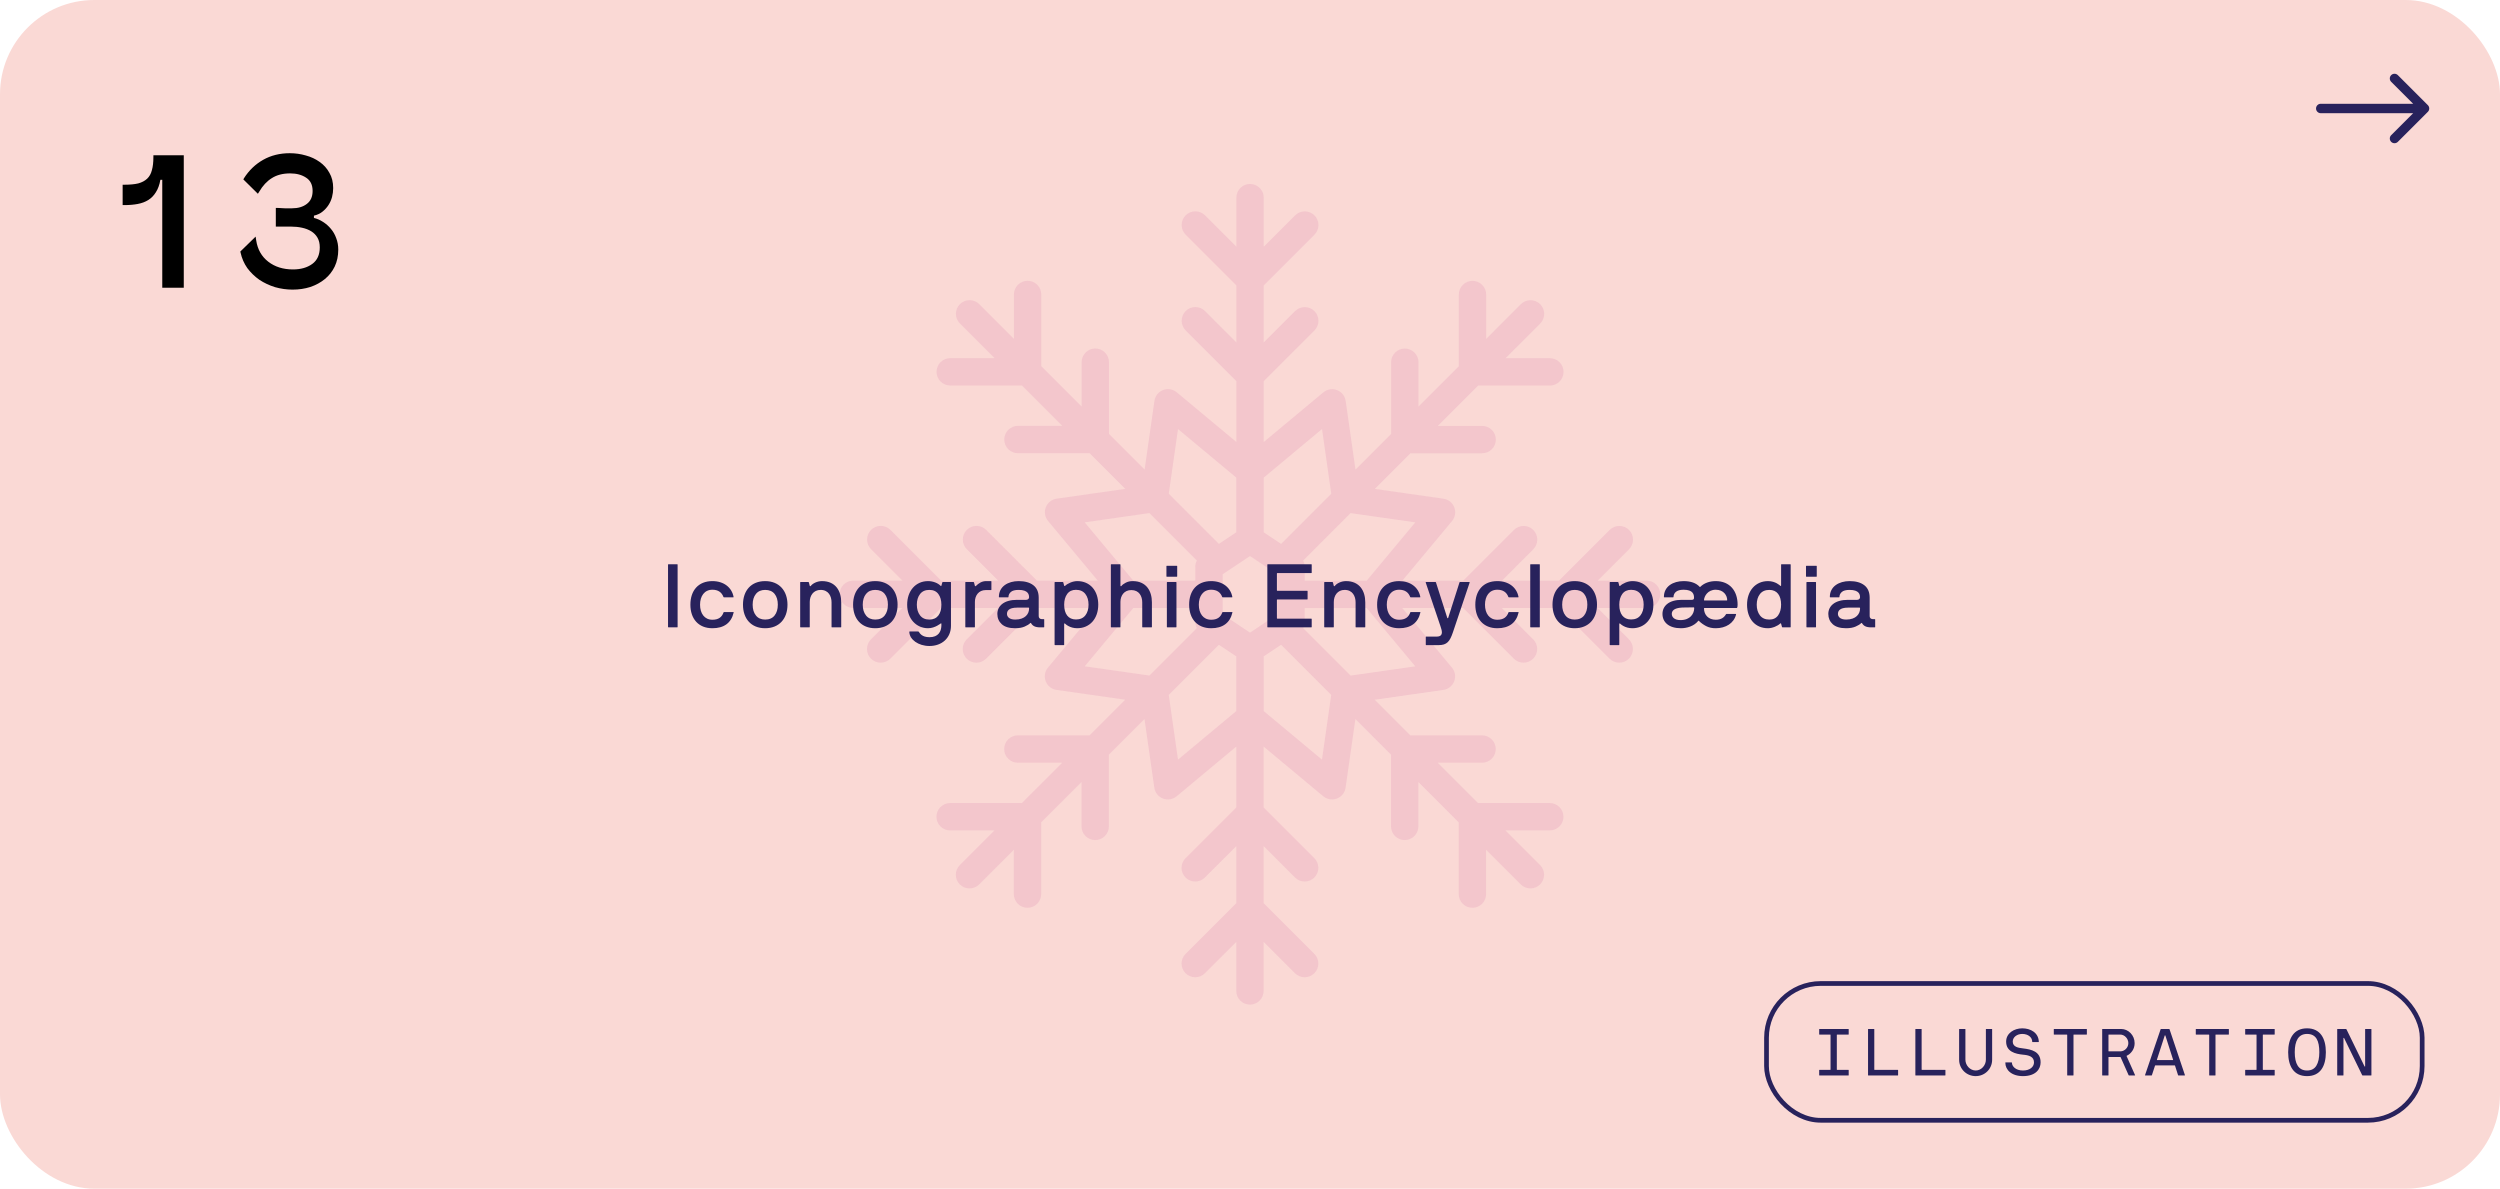 <svg width="530" height="252" viewBox="0 0 530 252" fill="none" xmlns="http://www.w3.org/2000/svg">
<rect width="530" height="252" rx="20" fill="#FAD9D5"/>
<path d="M26 39.16H26.4C27.573 39.16 28.547 39.067 29.32 38.88C30.093 38.667 30.72 38.333 31.2 37.88C31.68 37.427 32.013 36.827 32.2 36.08C32.413 35.333 32.52 34.413 32.52 33.32V32.92H38.96V61H34.4V38.12H34C33.813 39.187 33.493 40.067 33.04 40.76C32.613 41.453 32.08 42 31.44 42.4C30.8 42.8 30.053 43.08 29.2 43.24C28.347 43.4 27.413 43.48 26.4 43.48H26V39.16ZM50.953 53.32L54.193 50.16L54.313 50.96C54.606 52.88 55.46 54.387 56.873 55.48C58.286 56.573 60.033 57.12 62.113 57.12C63.767 57.12 65.126 56.733 66.193 55.96C67.26 55.187 67.793 54.013 67.793 52.44C67.793 51.64 67.633 50.96 67.313 50.4C66.993 49.84 66.553 49.387 65.993 49.04C65.433 48.693 64.78 48.44 64.033 48.28C63.313 48.12 62.54 48.04 61.713 48.04H58.473V44.08H58.873C59.38 44.107 59.873 44.133 60.353 44.16C60.86 44.16 61.38 44.16 61.913 44.16C63.193 44.16 64.233 43.853 65.033 43.24C65.86 42.627 66.273 41.707 66.273 40.48C66.273 39.2 65.82 38.267 64.913 37.68C64.007 37.067 62.873 36.76 61.513 36.76C59.967 36.76 58.673 37.093 57.633 37.76C56.593 38.4 55.7 39.36 54.953 40.64L54.673 41.08L51.593 38.04L51.713 37.8C52.78 36.12 54.14 34.813 55.793 33.88C57.447 32.947 59.327 32.48 61.433 32.48C62.606 32.48 63.74 32.64 64.833 32.96C65.927 33.253 66.9 33.707 67.753 34.32C68.633 34.933 69.326 35.707 69.833 36.64C70.367 37.547 70.633 38.627 70.633 39.88C70.633 40.52 70.553 41.147 70.393 41.76C70.233 42.373 69.98 42.947 69.633 43.48C69.287 44.013 68.86 44.48 68.353 44.88C67.847 45.28 67.246 45.56 66.553 45.72V46.2C67.22 46.36 67.86 46.64 68.473 47.04C69.113 47.44 69.673 47.933 70.153 48.52C70.633 49.08 71.007 49.733 71.273 50.48C71.567 51.227 71.713 52.04 71.713 52.92C71.713 54.253 71.46 55.453 70.953 56.52C70.447 57.56 69.753 58.44 68.873 59.16C67.993 59.88 66.966 60.44 65.793 60.84C64.62 61.213 63.367 61.4 62.033 61.4C60.78 61.4 59.54 61.227 58.313 60.88C57.113 60.507 56.007 59.987 54.993 59.32C54.007 58.627 53.153 57.8 52.433 56.84C51.74 55.853 51.26 54.747 50.993 53.52L50.953 53.32Z" fill="black"/>
<g clip-path="url(#clip0_2_82)">
<path d="M349.1 123.1H338.7L345.348 116.452C345.874 115.926 346.2 115.201 346.2 114.4C346.2 112.798 344.902 111.5 343.3 111.5C342.499 111.5 341.774 111.826 341.248 112.352L330.5 123.1H318.404L325.052 116.452C325.577 115.926 325.904 115.201 325.904 114.4C325.904 112.798 324.606 111.5 323.004 111.5C322.203 111.5 321.478 111.826 320.952 112.352L310.204 123.1H297.295L307.833 110.456C308.507 109.648 308.689 108.538 308.312 107.56C307.935 106.577 307.057 105.878 306.013 105.729L291.455 103.648L299.013 96.09H314.217C314.96 96.09 315.703 95.807 316.268 95.242C317.399 94.111 317.399 92.273 316.268 91.142C315.703 90.576 314.96 90.294 314.217 90.294H304.813L313.368 81.739H328.572C329.315 81.739 330.054 81.456 330.623 80.891C331.754 79.76 331.754 77.922 330.623 76.791C330.058 76.225 329.315 75.942 328.572 75.942H319.168L326.52 68.591C327.651 67.46 327.651 65.622 326.52 64.491C325.389 63.36 323.551 63.36 322.42 64.491L315.069 71.843V62.439C315.069 61.696 314.786 60.953 314.22 60.388C313.089 59.257 311.251 59.257 310.12 60.388C309.555 60.953 309.272 61.696 309.272 62.439V77.642L300.717 86.198V76.794C300.717 76.051 300.434 75.312 299.869 74.743C298.738 73.612 296.9 73.612 295.769 74.743C295.204 75.308 294.921 76.051 294.921 76.794V91.998L287.363 99.556L285.282 84.998C285.133 83.957 284.434 83.08 283.451 82.699C282.469 82.322 281.363 82.504 280.555 83.178L267.911 93.716V80.807L278.659 70.059C279.185 69.533 279.511 68.808 279.511 68.007C279.511 66.405 278.213 65.107 276.611 65.107C275.81 65.107 275.085 65.433 274.559 65.959L267.911 72.607V60.511L278.659 49.763C279.185 49.237 279.511 48.512 279.511 47.711C279.511 46.109 278.213 44.811 276.611 44.811C275.81 44.811 275.085 45.137 274.559 45.663L267.911 52.311V41.9C267.911 40.298 266.613 39 265.011 39C263.409 39 262.111 40.298 262.111 41.9V52.3L255.463 45.652C254.937 45.126 254.212 44.8 253.411 44.8C251.809 44.8 250.511 46.098 250.511 47.7C250.511 48.501 250.837 49.226 251.363 49.752L262.111 60.5V72.597L255.463 65.948C254.937 65.423 254.212 65.096 253.411 65.096C251.809 65.096 250.511 66.394 250.511 67.996C250.511 68.797 250.837 69.522 251.363 70.048L262.111 80.796V93.705L249.467 83.167C248.659 82.493 247.549 82.311 246.571 82.689C245.588 83.066 244.889 83.943 244.74 84.987L242.659 99.545L235.101 91.987V76.783C235.101 76.04 234.818 75.297 234.253 74.732C233.122 73.601 231.284 73.601 230.153 74.732C229.587 75.297 229.305 76.04 229.305 76.783V86.187L220.75 77.632V62.428C220.75 61.685 220.467 60.946 219.901 60.377C218.77 59.246 216.933 59.246 215.802 60.377C215.236 60.942 214.953 61.685 214.953 62.428V71.832L207.602 64.48C206.471 63.349 204.633 63.349 203.502 64.48C202.371 65.611 202.371 67.449 203.502 68.58L210.853 75.931H201.45C200.707 75.931 199.964 76.214 199.398 76.78C198.267 77.911 198.267 79.749 199.398 80.88C199.964 81.445 200.707 81.728 201.45 81.728H216.653L225.208 90.283H215.805C215.062 90.283 214.323 90.566 213.753 91.131C212.622 92.262 212.622 94.1 213.753 95.231C214.319 95.796 215.062 96.079 215.805 96.079H231.008L238.567 103.637L224.009 105.718C222.968 105.867 222.091 106.566 221.71 107.549C221.333 108.531 221.515 109.637 222.189 110.445L232.727 123.089H219.818L209.07 112.341C208.544 111.815 207.819 111.489 207.018 111.489C205.416 111.489 204.118 112.787 204.118 114.389C204.118 115.19 204.444 115.915 204.97 116.441L211.618 123.089H199.522L188.774 112.341C188.248 111.815 187.523 111.489 186.722 111.489C185.12 111.489 183.822 112.787 183.822 114.389C183.822 115.19 184.148 115.915 184.674 116.441L191.322 123.089H180.9C179.298 123.089 178 124.387 178 125.989C178 127.591 179.298 128.889 180.9 128.889H191.3L184.652 135.537C184.126 136.063 183.8 136.788 183.8 137.589C183.8 139.191 185.098 140.489 186.7 140.489C187.501 140.489 188.226 140.163 188.752 139.637L199.5 128.889H211.597L204.948 135.537C204.423 136.063 204.096 136.788 204.096 137.589C204.096 139.191 205.394 140.489 206.996 140.489C207.798 140.489 208.523 140.163 209.048 139.637L219.796 128.889H232.705L222.167 141.533C221.493 142.342 221.312 143.451 221.689 144.43C222.066 145.412 222.943 146.112 223.987 146.26L238.545 148.341L230.987 155.899H215.783C215.04 155.899 214.297 156.182 213.732 156.747C212.601 157.878 212.601 159.716 213.732 160.847C214.297 161.413 215.04 161.695 215.783 161.695H225.187L216.632 170.25H201.428C200.685 170.25 199.946 170.533 199.377 171.099C198.246 172.23 198.246 174.068 199.377 175.199C199.942 175.764 200.685 176.047 201.428 176.047H210.832L203.48 183.398C202.349 184.529 202.349 186.367 203.48 187.498C204.611 188.629 206.449 188.629 207.58 187.498L214.932 180.147V189.55C214.932 190.293 215.214 191.036 215.78 191.602C216.911 192.733 218.749 192.733 219.88 191.602C220.445 191.036 220.728 190.293 220.728 189.55V174.347L229.283 165.792V175.195C229.283 175.938 229.566 176.678 230.131 177.247C231.262 178.378 233.1 178.378 234.231 177.247C234.797 176.681 235.079 175.938 235.079 175.195V159.992L242.637 152.434L244.718 166.991C244.867 168.032 245.566 168.909 246.549 169.29C247.531 169.667 248.637 169.486 249.445 168.811L262.089 158.273V171.182L251.341 181.93C250.815 182.456 250.489 183.181 250.489 183.982C250.489 185.584 251.787 186.882 253.389 186.882C254.19 186.882 254.915 186.556 255.441 186.03L262.089 179.382V191.478L251.341 202.227C250.815 202.752 250.489 203.477 250.489 204.278C250.489 205.881 251.787 207.178 253.389 207.178C254.19 207.178 254.915 206.852 255.441 206.326L262.089 199.678V210.078C262.089 211.681 263.387 212.978 264.989 212.978C266.591 212.978 267.889 211.681 267.889 210.078V199.678L274.537 206.326C275.063 206.852 275.788 207.178 276.589 207.178C278.191 207.178 279.489 205.881 279.489 204.278C279.489 203.477 279.163 202.752 278.637 202.227L267.889 191.478V179.382L274.537 186.03C275.063 186.556 275.788 186.882 276.589 186.882C278.191 186.882 279.489 185.584 279.489 183.982C279.489 183.181 279.163 182.456 278.637 181.93L267.889 171.182V158.273L280.533 168.811C281.062 169.254 281.722 169.482 282.389 169.482C282.741 169.482 283.092 169.42 283.43 169.29C284.412 168.913 285.112 168.035 285.26 166.991L287.341 152.434L294.899 159.992V175.195C294.899 175.938 295.182 176.681 295.747 177.247C296.878 178.378 298.716 178.378 299.847 177.247C300.413 176.681 300.695 175.938 300.695 175.195V165.792L309.25 174.347V189.55C309.25 190.293 309.533 191.033 310.099 191.602C311.23 192.733 313.068 192.733 314.199 191.602C314.764 191.036 315.047 190.293 315.047 189.55V180.147L322.398 187.498C323.529 188.629 325.367 188.629 326.498 187.498C327.629 186.367 327.629 184.529 326.498 183.398L319.147 176.047H328.55C329.293 176.047 330.036 175.764 330.602 175.199C331.733 174.068 331.733 172.23 330.602 171.099C330.036 170.533 329.293 170.25 328.55 170.25H313.347L304.792 161.695H314.195C314.938 161.695 315.678 161.413 316.247 160.847C317.378 159.716 317.378 157.878 316.247 156.747C315.681 156.182 314.938 155.899 314.195 155.899H298.992L291.434 148.341L305.991 146.26C307.032 146.112 307.909 145.412 308.29 144.43C308.667 143.447 308.486 142.342 307.811 141.533L297.273 128.889H310.182L320.93 139.637C321.456 140.163 322.181 140.489 322.982 140.489C324.584 140.489 325.882 139.191 325.882 137.589C325.882 136.788 325.556 136.063 325.03 135.537L318.382 128.889H330.478L341.227 139.637C341.752 140.163 342.477 140.489 343.278 140.489C344.881 140.489 346.178 139.191 346.178 137.589C346.178 136.788 345.852 136.063 345.326 135.537L338.678 128.889H349.078C350.681 128.889 351.978 127.591 351.978 125.989C351.978 124.387 350.681 123.089 349.078 123.089L349.1 123.1ZM267.9 101.259L280.265 90.957L282.226 104.678L271.594 115.31L267.904 112.849V101.259H267.9ZM249.735 90.954L262.1 101.256V112.845L258.41 115.306L247.778 104.674L249.739 90.954H249.735ZM229.954 110.735L243.674 108.774L253.737 118.837C253.52 119.25 253.396 119.714 253.396 120.196V123.096H240.256L229.954 110.732V110.735ZM243.674 143.222L229.954 141.261L240.256 128.896H253.396V131.796C253.396 132.279 253.516 132.742 253.737 133.156L243.674 143.219V143.222ZM262.1 150.741L249.735 161.043L247.774 147.322L258.406 136.69L262.096 139.152V150.741H262.1ZM265 134.116L259.2 130.249V121.752L265 117.884L270.8 121.752V130.249L265 134.116ZM280.265 161.047L267.9 150.744V139.155L271.59 136.694L282.222 147.326L280.261 161.047H280.265ZM300.047 141.265L286.326 143.226L276.263 133.163C276.48 132.75 276.604 132.286 276.604 131.804V128.904H289.744L300.047 141.269V141.265ZM289.741 123.1H276.6V120.2C276.6 119.718 276.48 119.254 276.259 118.841L286.322 108.778L300.043 110.739L289.741 123.104V123.1Z" fill="#DA78AC" fill-opacity="0.2"/>
</g>
<rect x="374.5" y="208.5" width="139" height="29" rx="11.5" fill="#FAD9D5"/>
<rect x="374.5" y="208.5" width="139" height="29" rx="11.5" stroke="#28225C"/>
<path d="M385.668 227.932V226.879C385.668 226.831 385.688 226.811 385.736 226.811H388.006C388.054 226.811 388.074 226.79 388.074 226.742V219.407C388.074 219.359 388.054 219.339 388.006 219.332H385.736C385.688 219.332 385.668 219.312 385.668 219.264V218.211C385.668 218.163 385.688 218.143 385.736 218.143H391.854C391.902 218.143 391.923 218.163 391.923 218.211V219.264C391.923 219.312 391.902 219.332 391.854 219.332H389.476C389.428 219.332 389.407 219.359 389.407 219.407V226.742C389.407 226.79 389.428 226.811 389.476 226.811H391.854C391.902 226.811 391.923 226.831 391.923 226.879V227.932C391.923 227.979 391.902 228 391.854 228H385.736C385.688 228 385.668 227.979 385.668 227.932ZM396.024 227.932V218.211C396.024 218.163 396.044 218.143 396.092 218.143H397.282C397.33 218.143 397.35 218.163 397.35 218.211V226.742C397.35 226.79 397.377 226.811 397.425 226.811H402.32C402.368 226.811 402.388 226.831 402.395 226.879V227.932C402.395 227.979 402.368 228 402.32 228H396.092C396.044 228 396.024 227.979 396.024 227.932ZM406.058 227.932V218.211C406.058 218.163 406.079 218.143 406.127 218.143H407.316C407.364 218.143 407.385 218.163 407.385 218.211V226.742C407.385 226.79 407.412 226.811 407.46 226.811H412.354C412.402 226.811 412.423 226.831 412.43 226.879V227.932C412.43 227.979 412.402 228 412.354 228H406.127C406.079 228 406.058 227.979 406.058 227.932ZM415.334 224.657V218.211C415.334 218.163 415.355 218.143 415.403 218.143H416.599C416.647 218.143 416.667 218.163 416.667 218.211V224.657C416.667 225.854 417.652 226.947 418.848 226.947C420.044 226.947 421.008 225.847 421.008 224.657V218.211C421.008 218.163 421.029 218.143 421.076 218.143H422.266C422.314 218.143 422.334 218.163 422.334 218.211V224.657C422.334 226.599 420.796 228.137 418.848 228.137C416.893 228.137 415.334 226.599 415.334 224.657ZM425.13 225.3C425.13 225.252 425.157 225.231 425.205 225.225H426.449C426.504 225.225 426.531 225.252 426.531 225.313C426.531 226.024 427.29 226.947 428.869 226.947C430.366 226.947 431.207 226.154 431.207 225.225C431.207 223.98 430.093 223.7 428.869 223.591C427.31 223.434 425.294 222.982 425.301 220.815C425.301 219.018 427.01 218.006 428.719 218.006C430.475 218.006 432.157 218.922 432.232 220.843C432.232 220.891 432.212 220.911 432.164 220.918H430.899C430.851 220.911 430.831 220.891 430.831 220.843C430.831 219.913 429.963 219.195 428.719 219.195C427.611 219.195 426.702 219.872 426.702 220.815C426.702 221.964 427.898 222.148 428.869 222.258C430.701 222.477 432.608 222.914 432.608 225.225C432.608 226.64 431.59 228.137 428.869 228.137C426.442 228.137 425.13 226.817 425.13 225.3ZM435.404 219.264V218.211C435.404 218.163 435.424 218.143 435.472 218.143H442.349C442.397 218.143 442.417 218.163 442.417 218.211V219.264C442.417 219.312 442.397 219.332 442.349 219.332H439.649C439.601 219.332 439.58 219.359 439.58 219.407V227.932C439.58 227.979 439.553 228 439.505 228H438.316C438.268 228 438.247 227.979 438.247 227.932V219.387C438.227 219.353 438.206 219.332 438.179 219.332H435.472C435.424 219.332 435.404 219.312 435.404 219.264ZM445.664 227.932V218.211C445.664 218.163 445.684 218.143 445.732 218.143H449.683C451.208 218.143 452.541 219.469 452.541 221.137C452.541 221.752 452.383 222.292 452.069 222.764C451.755 223.235 451.358 223.591 450.873 223.816C450.839 223.837 450.825 223.864 450.845 223.912L452.636 227.932C452.657 227.979 452.63 228 452.568 228H451.406C451.372 228 451.297 228.007 451.262 227.932L449.581 224.151C449.56 224.104 449.533 224.083 449.485 224.083H447.065C447.017 224.083 446.997 224.104 446.997 224.151V227.932C446.997 227.979 446.969 228 446.922 228H445.732C445.684 228 445.664 227.979 445.664 227.932ZM446.997 219.407V222.818C446.997 222.866 447.017 222.887 447.065 222.887H449.567C450.428 222.853 451.208 222.101 451.208 221.137C451.208 220.173 450.387 219.332 449.512 219.332H447.065C447.017 219.332 446.997 219.359 446.997 219.407ZM454.748 227.918L458.05 218.211C458.07 218.163 458.098 218.143 458.132 218.143H459.855C459.889 218.143 459.923 218.163 459.943 218.211L463.204 227.918C463.225 227.973 463.197 228 463.129 228H461.816C461.789 228 461.769 227.979 461.748 227.932L461.106 225.929C461.099 225.881 461.065 225.86 461.003 225.86H456.942C456.908 225.86 456.881 225.881 456.86 225.929L456.204 227.932C456.184 227.979 456.163 228 456.129 228H454.816C454.755 228 454.728 227.973 454.748 227.918ZM458.918 219.544L457.264 224.657C457.243 224.712 457.271 224.739 457.339 224.739H460.627C460.689 224.739 460.716 224.712 460.695 224.657L459.062 219.544C459.027 219.455 458.952 219.455 458.918 219.544ZM465.507 219.264V218.211C465.507 218.163 465.528 218.143 465.576 218.143H472.453C472.501 218.143 472.521 218.163 472.521 218.211V219.264C472.521 219.312 472.501 219.332 472.453 219.332H469.752C469.705 219.332 469.684 219.359 469.684 219.407V227.932C469.684 227.979 469.657 228 469.609 228H468.419C468.372 228 468.351 227.979 468.351 227.932V219.387C468.331 219.353 468.31 219.332 468.283 219.332H465.576C465.528 219.332 465.507 219.312 465.507 219.264ZM475.979 227.932V226.879C475.979 226.831 476 226.811 476.048 226.811H478.317C478.365 226.811 478.386 226.79 478.386 226.742V219.407C478.386 219.359 478.365 219.339 478.317 219.332H476.048C476 219.332 475.979 219.312 475.979 219.264V218.211C475.979 218.163 476 218.143 476.048 218.143H482.166C482.214 218.143 482.234 218.163 482.234 218.211V219.264C482.234 219.312 482.214 219.332 482.166 219.332H479.787C479.739 219.332 479.719 219.359 479.719 219.407V226.742C479.719 226.79 479.739 226.811 479.787 226.811H482.166C482.214 226.811 482.234 226.831 482.234 226.879V227.932C482.234 227.979 482.214 228 482.166 228H476.048C476 228 475.979 227.979 475.979 227.932ZM485.091 223.071C485.091 220.118 486.287 218.006 489.09 218.006C491.893 218.006 493.082 220.118 493.082 223.071C493.082 226.059 491.893 228.137 489.09 228.137C486.281 228.137 485.091 226.059 485.091 223.071ZM486.486 223.071C486.486 225.505 487.279 226.947 489.09 226.947C489.999 226.947 490.656 226.605 491.073 225.915C491.49 225.231 491.695 224.281 491.695 223.071C491.695 220.645 491.032 219.195 489.09 219.195C487.279 219.195 486.486 220.645 486.486 223.071ZM495.488 227.932V218.211C495.488 218.163 495.509 218.143 495.556 218.143H497.348C497.382 218.143 497.416 218.163 497.45 218.211L501.271 226.052C501.306 226.141 501.408 226.141 501.408 226.038V218.211C501.408 218.163 501.429 218.143 501.476 218.143H502.666C502.714 218.143 502.734 218.163 502.741 218.211V227.932C502.741 227.979 502.714 228 502.666 228H500.889C500.841 228 500.806 227.979 500.779 227.932L496.958 220.091C496.924 220.002 496.814 220.016 496.814 220.104V227.932C496.814 227.979 496.794 228 496.746 228H495.556C495.509 228 495.488 227.979 495.488 227.932Z" fill="#28225C"/>
<path d="M141.622 132.907V119.715C141.622 119.65 141.659 119.622 141.724 119.622H143.561C143.626 119.622 143.653 119.65 143.653 119.715V132.907C143.653 132.972 143.626 133 143.561 133H141.724C141.659 133 141.631 132.972 141.622 132.907ZM146.362 128.194C146.362 125.198 148.05 123.194 151.028 123.194C153.459 123.194 155.147 124.548 155.518 126.543C155.546 126.608 155.509 126.636 155.416 126.636H153.505C153.44 126.636 153.394 126.608 153.366 126.543C153.004 125.578 152.253 125.021 151.028 125.021C149.34 125.021 148.412 126.367 148.412 128.194C148.412 130.041 149.34 131.386 151.028 131.386C152.318 131.386 153.041 130.838 153.385 129.846C153.412 129.781 153.459 129.753 153.524 129.753H155.444C155.491 129.753 155.565 129.771 155.537 129.846C155.027 132.072 153.468 133.186 151.028 133.186C148.05 133.186 146.362 131.163 146.362 128.194ZM157.512 128.194C157.512 125.198 159.247 123.194 162.216 123.194C165.185 123.194 166.947 125.235 166.947 128.194C166.947 131.163 165.185 133.186 162.216 133.186C159.238 133.186 157.512 131.163 157.512 128.194ZM159.563 128.194C159.563 129.15 159.795 129.911 160.258 130.486C160.713 131.061 161.372 131.349 162.216 131.349C163.088 131.349 163.756 131.061 164.211 130.486C164.665 129.911 164.897 129.15 164.897 128.194C164.897 127.239 164.674 126.478 164.22 125.912C163.765 125.346 163.097 125.059 162.216 125.059C161.372 125.059 160.713 125.346 160.258 125.912C159.795 126.478 159.563 127.239 159.563 128.194ZM169.637 132.907V123.481C169.637 123.417 169.674 123.389 169.739 123.389H171.353C171.418 123.389 171.455 123.417 171.483 123.481L171.669 124.205C171.715 124.326 171.836 124.27 171.882 124.224C172.253 123.704 173.237 123.194 174.257 123.194C177.133 123.194 178.339 125.263 178.339 127.703V132.907C178.339 132.972 178.311 133 178.246 133H176.382C176.317 133 176.289 132.972 176.289 132.907V127.703C176.289 126.413 175.658 125.059 173.97 125.059C172.439 125.059 171.669 126.292 171.669 127.601V132.907C171.669 132.972 171.641 133 171.576 133H169.739C169.674 133 169.646 132.972 169.637 132.907ZM180.853 128.194C180.853 125.198 182.587 123.194 185.556 123.194C188.525 123.194 190.288 125.235 190.288 128.194C190.288 131.163 188.525 133.186 185.556 133.186C182.578 133.186 180.853 131.163 180.853 128.194ZM182.903 128.194C182.903 129.15 183.135 129.911 183.599 130.486C184.053 131.061 184.712 131.349 185.556 131.349C186.428 131.349 187.096 131.061 187.551 130.486C188.005 129.911 188.237 129.15 188.237 128.194C188.237 127.239 188.015 126.478 187.56 125.912C187.106 125.346 186.438 125.059 185.556 125.059C184.712 125.059 184.053 125.346 183.599 125.912C183.135 126.478 182.903 127.239 182.903 128.194ZM192.319 128.194C192.319 125.235 194.146 123.194 196.744 123.194C197.264 123.194 197.764 123.287 198.256 123.472C198.739 123.658 199.119 123.899 199.397 124.187C199.472 124.261 199.527 124.261 199.574 124.187L199.759 123.5C199.768 123.426 199.815 123.389 199.898 123.389H201.513C201.577 123.389 201.605 123.417 201.605 123.481V132.675C201.605 135.254 199.676 136.952 197.05 136.952C194.684 136.952 192.82 135.579 192.773 133.965C192.773 133.9 192.801 133.872 192.866 133.872H194.647C194.712 133.872 194.759 133.9 194.805 133.965C195 134.262 195.464 135.087 197.05 135.087C198.924 135.087 199.527 133.9 199.574 132.675V132.221C199.574 132.174 199.546 132.146 199.481 132.146C199.425 132.146 198.265 133.186 196.744 133.186C194.248 133.186 192.319 131.163 192.319 128.194ZM194.369 128.194C194.369 129.122 194.601 129.883 195.055 130.467C195.51 131.052 196.159 131.349 197.022 131.349C198.692 131.349 199.574 130.152 199.574 128.194C199.574 127.267 199.36 126.515 198.933 125.931C198.497 125.346 197.867 125.059 197.022 125.059C196.159 125.059 195.51 125.346 195.055 125.931C194.601 126.515 194.369 127.267 194.369 128.194ZM204.648 132.907V123.481C204.648 123.417 204.675 123.389 204.722 123.389H206.364C206.429 123.389 206.466 123.426 206.494 123.5L206.679 124.205C206.726 124.307 206.828 124.289 206.874 124.242C207.477 123.639 208.173 123.194 209.073 123.194H210.084C210.149 123.194 210.177 123.222 210.177 123.287V125.003C210.177 125.068 210.149 125.096 210.084 125.096H208.98C207.449 125.096 206.679 126.292 206.679 127.601V132.907C206.679 132.972 206.651 133 206.586 133H204.722C204.675 133 204.648 132.972 204.648 132.907ZM211.438 130.152C211.438 128.482 212.82 127.165 215.603 127.165H217.561C217.969 127.165 218.164 126.858 218.164 126.636C218.164 126.051 217.997 125.059 215.947 125.059C215.177 125.059 214.629 125.207 214.304 125.495C213.98 125.782 213.804 126.135 213.794 126.543C213.794 126.608 213.766 126.636 213.701 126.636H211.855C211.79 126.636 211.763 126.608 211.763 126.543C211.763 124.307 213.739 123.194 215.947 123.194C217.264 123.194 218.303 123.481 219.064 124.066C219.825 124.65 220.205 125.541 220.205 126.729V130.625C220.205 130.987 220.455 131.256 220.864 131.256H221.281C221.346 131.256 221.374 131.284 221.374 131.349V132.907C221.374 132.972 221.346 133 221.281 133H220.52C219.453 133 218.915 132.694 218.581 132.109C218.535 132.035 218.479 132.026 218.414 132.091C218.173 132.341 217.784 132.592 217.245 132.824C216.707 133.065 216.03 133.186 215.223 133.186C213.943 133.186 212.996 132.898 212.375 132.332C211.753 131.766 211.438 131.033 211.438 130.152ZM213.479 130.152C213.479 130.681 213.887 131.349 215.223 131.349C217.357 131.349 218.164 130.115 218.164 129.048V128.918C218.164 128.853 218.136 128.825 218.071 128.816H215.659C213.785 128.816 213.479 129.567 213.479 130.152ZM223.572 136.665V123.481C223.572 123.417 223.609 123.389 223.674 123.389H225.288C225.362 123.389 225.409 123.417 225.418 123.481L225.604 124.168C225.65 124.27 225.743 124.261 225.817 124.187C226.299 123.704 227.44 123.194 228.377 123.194C231.114 123.194 232.831 125.235 232.831 128.194C232.831 131.163 231.012 133.186 228.377 133.186C226.773 133.186 225.873 132.295 225.761 132.184C225.715 132.137 225.604 132.193 225.604 132.239V136.665C225.604 136.729 225.576 136.757 225.511 136.767H223.674C223.609 136.767 223.581 136.729 223.572 136.665ZM225.604 128.194C225.604 130.152 226.476 131.33 228.099 131.33C228.971 131.33 229.639 131.042 230.094 130.458C230.548 129.874 230.771 129.122 230.771 128.194C230.771 127.267 230.548 126.506 230.094 125.921C229.639 125.337 228.971 125.04 228.099 125.04C227.292 125.04 226.67 125.337 226.244 125.921C225.817 126.506 225.604 127.267 225.604 128.194ZM235.502 132.907V119.715C235.502 119.65 235.539 119.622 235.604 119.622H237.441C237.506 119.622 237.533 119.65 237.533 119.715V124.187C237.533 124.307 237.7 124.298 237.747 124.224C237.923 123.982 238.229 123.75 238.665 123.528C239.092 123.305 239.574 123.194 240.122 123.194C242.998 123.194 244.204 125.263 244.204 127.703V132.907C244.204 132.972 244.176 133 244.111 133H242.246C242.181 133 242.154 132.972 242.154 132.907V127.703C242.154 126.413 241.523 125.096 239.834 125.096C238.303 125.096 237.533 126.292 237.533 127.601V132.907C237.533 132.972 237.506 133 237.441 133H235.604C235.539 133 235.511 132.972 235.502 132.907ZM247.283 122.173V120.04C247.283 119.975 247.311 119.947 247.376 119.947H249.473C249.538 119.947 249.565 119.975 249.565 120.04V122.173C249.565 122.238 249.538 122.266 249.473 122.266H247.376C247.311 122.266 247.283 122.238 247.283 122.173ZM247.376 132.907V123.481C247.376 123.417 247.413 123.389 247.478 123.389H249.315C249.38 123.389 249.408 123.417 249.408 123.481V132.907C249.408 132.972 249.38 133 249.315 133H247.478C247.413 133 247.385 132.972 247.376 132.907ZM252.097 128.194C252.097 125.198 253.786 123.194 256.764 123.194C259.195 123.194 260.883 124.548 261.254 126.543C261.282 126.608 261.245 126.636 261.152 126.636H259.241C259.176 126.636 259.13 126.608 259.102 126.543C258.74 125.578 257.989 125.021 256.764 125.021C255.075 125.021 254.148 126.367 254.148 128.194C254.148 130.041 255.075 131.386 256.764 131.386C258.053 131.386 258.777 130.838 259.12 129.846C259.148 129.781 259.195 129.753 259.26 129.753H261.18C261.226 129.753 261.301 129.771 261.273 129.846C260.762 132.072 259.204 133.186 256.764 133.186C253.786 133.186 252.097 131.163 252.097 128.194ZM268.675 132.907V119.715C268.675 119.65 268.712 119.622 268.777 119.622H277.989C278.054 119.622 278.082 119.65 278.082 119.715V121.394C278.082 121.459 278.054 121.487 277.989 121.487H270.808C270.743 121.487 270.716 121.515 270.706 121.58V125.151C270.706 125.216 270.743 125.244 270.808 125.244H277.117C277.182 125.244 277.21 125.281 277.21 125.346V126.998C277.21 127.062 277.182 127.09 277.117 127.09H270.808C270.743 127.09 270.716 127.118 270.706 127.183V131.061C270.706 131.126 270.743 131.154 270.808 131.154H277.989C278.054 131.154 278.082 131.191 278.082 131.256V132.907C278.082 132.972 278.054 133 277.989 133H268.777C268.712 133 268.684 132.972 268.675 132.907ZM280.734 132.907V123.481C280.734 123.417 280.771 123.389 280.836 123.389H282.451C282.516 123.389 282.553 123.417 282.581 123.481L282.766 124.205C282.812 124.326 282.933 124.27 282.979 124.224C283.351 123.704 284.334 123.194 285.354 123.194C288.23 123.194 289.437 125.263 289.437 127.703V132.907C289.437 132.972 289.409 133 289.344 133H287.479C287.414 133 287.386 132.972 287.386 132.907V127.703C287.386 126.413 286.755 125.059 285.067 125.059C283.536 125.059 282.766 126.292 282.766 127.601V132.907C282.766 132.972 282.738 133 282.673 133H280.836C280.771 133 280.744 132.972 280.734 132.907ZM291.95 128.194C291.95 125.198 293.638 123.194 296.616 123.194C299.047 123.194 300.736 124.548 301.107 126.543C301.134 126.608 301.097 126.636 301.005 126.636H299.093C299.029 126.636 298.982 126.608 298.954 126.543C298.592 125.578 297.841 125.021 296.616 125.021C294.928 125.021 294 126.367 294 128.194C294 130.041 294.928 131.386 296.616 131.386C297.906 131.386 298.63 130.838 298.973 129.846C299.001 129.781 299.047 129.753 299.112 129.753H301.032C301.079 129.753 301.153 129.771 301.125 129.846C300.615 132.072 299.056 133.186 296.616 133.186C293.638 133.186 291.95 131.163 291.95 128.194ZM305.364 132.712L302.247 123.481C302.219 123.417 302.247 123.389 302.321 123.389H304.316C304.362 123.389 304.399 123.417 304.427 123.481L306.821 130.987C306.867 131.089 306.969 131.089 307.016 130.987L309.409 123.481C309.437 123.417 309.474 123.389 309.52 123.389H311.478C311.552 123.389 311.58 123.417 311.571 123.481L308.018 134.048C307.359 135.997 306.756 136.767 304.984 136.767H302.358C302.293 136.767 302.266 136.729 302.266 136.665V135.05C302.266 134.985 302.293 134.958 302.358 134.958H304.585C305.401 134.958 305.68 134.586 305.68 134.03C305.68 133.649 305.513 133.195 305.364 132.712ZM312.767 128.194C312.767 125.198 314.455 123.194 317.433 123.194C319.864 123.194 321.552 124.548 321.924 126.543C321.951 126.608 321.914 126.636 321.821 126.636H319.91C319.845 126.636 319.799 126.608 319.771 126.543C319.409 125.578 318.658 125.021 317.433 125.021C315.745 125.021 314.817 126.367 314.817 128.194C314.817 130.041 315.745 131.386 317.433 131.386C318.723 131.386 319.446 130.838 319.79 129.846C319.818 129.781 319.864 129.753 319.929 129.753H321.849C321.896 129.753 321.97 129.771 321.942 129.846C321.432 132.072 319.873 133.186 317.433 133.186C314.455 133.186 312.767 131.163 312.767 128.194ZM324.409 132.907V119.715C324.409 119.65 324.446 119.622 324.511 119.622H326.348C326.413 119.622 326.441 119.65 326.441 119.715V132.907C326.441 132.972 326.413 133 326.348 133H324.511C324.446 133 324.418 132.972 324.409 132.907ZM329.131 128.194C329.131 125.198 330.865 123.194 333.834 123.194C336.803 123.194 338.566 125.235 338.566 128.194C338.566 131.163 336.803 133.186 333.834 133.186C330.856 133.186 329.131 131.163 329.131 128.194ZM331.181 128.194C331.181 129.15 331.413 129.911 331.877 130.486C332.331 131.061 332.99 131.349 333.834 131.349C334.706 131.349 335.374 131.061 335.829 130.486C336.283 129.911 336.515 129.15 336.515 128.194C336.515 127.239 336.293 126.478 335.838 125.912C335.383 125.346 334.716 125.059 333.834 125.059C332.99 125.059 332.331 125.346 331.877 125.912C331.413 126.478 331.181 127.239 331.181 128.194ZM341.255 136.665V123.481C341.255 123.417 341.292 123.389 341.357 123.389H342.972C343.046 123.389 343.092 123.417 343.101 123.481L343.287 124.168C343.333 124.27 343.426 124.261 343.5 124.187C343.983 123.704 345.124 123.194 346.061 123.194C348.798 123.194 350.514 125.235 350.514 128.194C350.514 131.163 348.696 133.186 346.061 133.186C344.456 133.186 343.556 132.295 343.445 132.184C343.398 132.137 343.287 132.193 343.287 132.239V136.665C343.287 136.729 343.259 136.757 343.194 136.767H341.357C341.292 136.767 341.265 136.729 341.255 136.665ZM343.287 128.194C343.287 130.152 344.159 131.33 345.783 131.33C346.655 131.33 347.323 131.042 347.777 130.458C348.232 129.874 348.455 129.122 348.455 128.194C348.455 127.267 348.232 126.506 347.777 125.921C347.323 125.337 346.655 125.04 345.783 125.04C344.976 125.04 344.354 125.337 343.927 125.921C343.5 126.506 343.287 127.267 343.287 128.194ZM352.443 130.152C352.443 128.482 353.779 127.165 356.534 127.165H358.659C359.021 127.165 359.132 127.016 359.132 126.729C359.132 126.042 358.965 125.021 356.915 125.021C355.375 125.021 354.827 125.727 354.781 126.543C354.781 126.608 354.753 126.636 354.688 126.636H352.842C352.777 126.636 352.749 126.608 352.749 126.543C352.749 124.307 354.707 123.194 356.915 123.194C358.445 123.194 359.587 123.602 360.329 124.409C360.357 124.437 360.375 124.446 360.384 124.446C360.412 124.446 360.44 124.437 360.468 124.409C361.247 123.63 362.407 123.194 363.734 123.194C366.684 123.194 368.372 125.235 368.372 128.194C368.372 128.556 368.335 128.677 368.289 128.797C368.261 128.862 368.233 128.89 368.196 128.899H361.34C361.275 128.899 361.247 128.927 361.247 128.992C361.247 130.356 362.203 131.386 363.734 131.386C364.875 131.386 365.496 130.922 365.895 130.245C365.932 130.18 365.979 130.152 366.034 130.152H367.955C368.02 130.152 368.048 130.18 368.048 130.245V130.263C367.593 132.119 365.877 133.186 363.734 133.186C362.945 133.186 362.268 133.037 361.693 132.731C361.117 132.425 360.616 132.072 360.199 131.655C360.153 131.608 360.069 131.516 360.004 131.655C359.086 132.777 357.573 133.186 356.34 133.186C353.788 133.186 352.443 131.896 352.443 130.152ZM354.419 130.152C354.419 130.783 354.92 131.46 356.247 131.46C358.381 131.46 359.123 130.087 359.169 129.011V128.881C359.169 128.807 359.123 128.77 359.039 128.76L356.627 128.797C354.772 128.899 354.419 129.567 354.419 130.152ZM361.247 127.202C361.247 127.267 361.275 127.294 361.34 127.304H366.071C366.136 127.304 366.164 127.267 366.164 127.202C366.164 126.274 365.441 125.021 363.734 125.021C362.036 125.021 361.294 126.404 361.247 127.202ZM370.375 128.194C370.375 125.235 372.175 123.194 374.819 123.194C376.406 123.194 377.343 124.112 377.435 124.205C377.482 124.251 377.593 124.196 377.593 124.149V119.715C377.593 119.65 377.621 119.622 377.686 119.622H379.532C379.597 119.622 379.625 119.65 379.625 119.715V132.907C379.625 132.972 379.597 133 379.532 133H377.918C377.844 133 377.797 132.972 377.779 132.907L377.593 132.221C377.547 132.109 377.482 132.1 377.38 132.202C376.897 132.685 375.766 133.186 374.819 133.186C372.073 133.186 370.375 131.163 370.375 128.194ZM372.426 128.194C372.426 129.122 372.658 129.883 373.112 130.467C373.567 131.052 374.225 131.349 375.107 131.349C375.914 131.349 376.536 131.052 376.962 130.458C377.38 129.874 377.593 129.113 377.593 128.194C377.593 126.237 376.73 125.059 375.107 125.059C374.235 125.059 373.567 125.346 373.112 125.931C372.658 126.515 372.426 127.267 372.426 128.194ZM382.871 122.173V120.04C382.871 119.975 382.899 119.947 382.964 119.947H385.061C385.126 119.947 385.153 119.975 385.153 120.04V122.173C385.153 122.238 385.126 122.266 385.061 122.266H382.964C382.899 122.266 382.871 122.238 382.871 122.173ZM382.964 132.907V123.481C382.964 123.417 383.001 123.389 383.066 123.389H384.903C384.968 123.389 384.996 123.417 384.996 123.481V132.907C384.996 132.972 384.968 133 384.903 133H383.066C383.001 133 382.973 132.972 382.964 132.907ZM387.602 130.152C387.602 128.482 388.984 127.165 391.767 127.165H393.725C394.133 127.165 394.328 126.858 394.328 126.636C394.328 126.051 394.161 125.059 392.111 125.059C391.341 125.059 390.793 125.207 390.469 125.495C390.144 125.782 389.968 126.135 389.958 126.543C389.958 126.608 389.931 126.636 389.866 126.636H388.019C387.954 126.636 387.927 126.608 387.927 126.543C387.927 124.307 389.903 123.194 392.111 123.194C393.428 123.194 394.467 123.481 395.228 124.066C395.989 124.65 396.369 125.541 396.369 126.729V130.625C396.369 130.987 396.62 131.256 397.028 131.256H397.445C397.51 131.256 397.538 131.284 397.538 131.349V132.907C397.538 132.972 397.51 133 397.445 133H396.684C395.618 133 395.079 132.694 394.745 132.109C394.699 132.035 394.643 132.026 394.579 132.091C394.337 132.341 393.948 132.592 393.41 132.824C392.871 133.065 392.194 133.186 391.387 133.186C390.107 133.186 389.161 132.898 388.539 132.332C387.917 131.766 387.602 131.033 387.602 130.152ZM389.643 130.152C389.643 130.681 390.051 131.349 391.387 131.349C393.521 131.349 394.328 130.115 394.328 129.048V128.918C394.328 128.853 394.3 128.825 394.235 128.816H391.823C389.949 128.816 389.643 129.567 389.643 130.152Z" fill="#28225C"/>
<path d="M492 22C491.448 22 491 22.448 491 23C491 23.552 491.448 24 492 24L492 22ZM514.707 23.707C515.098 23.317 515.098 22.683 514.707 22.293L508.343 15.929C507.953 15.538 507.319 15.538 506.929 15.929C506.538 16.32 506.538 16.953 506.929 17.343L512.586 23L506.929 28.657C506.538 29.047 506.538 29.68 506.929 30.071C507.319 30.462 507.953 30.462 508.343 30.071L514.707 23.707ZM492 24L514 24L514 22L492 22L492 24Z" fill="#28225C"/>
<defs>
<clipPath id="clip0_2_82">
<rect width="174" height="174" fill="white" transform="translate(178 39)"/>
</clipPath>
</defs>
</svg>
